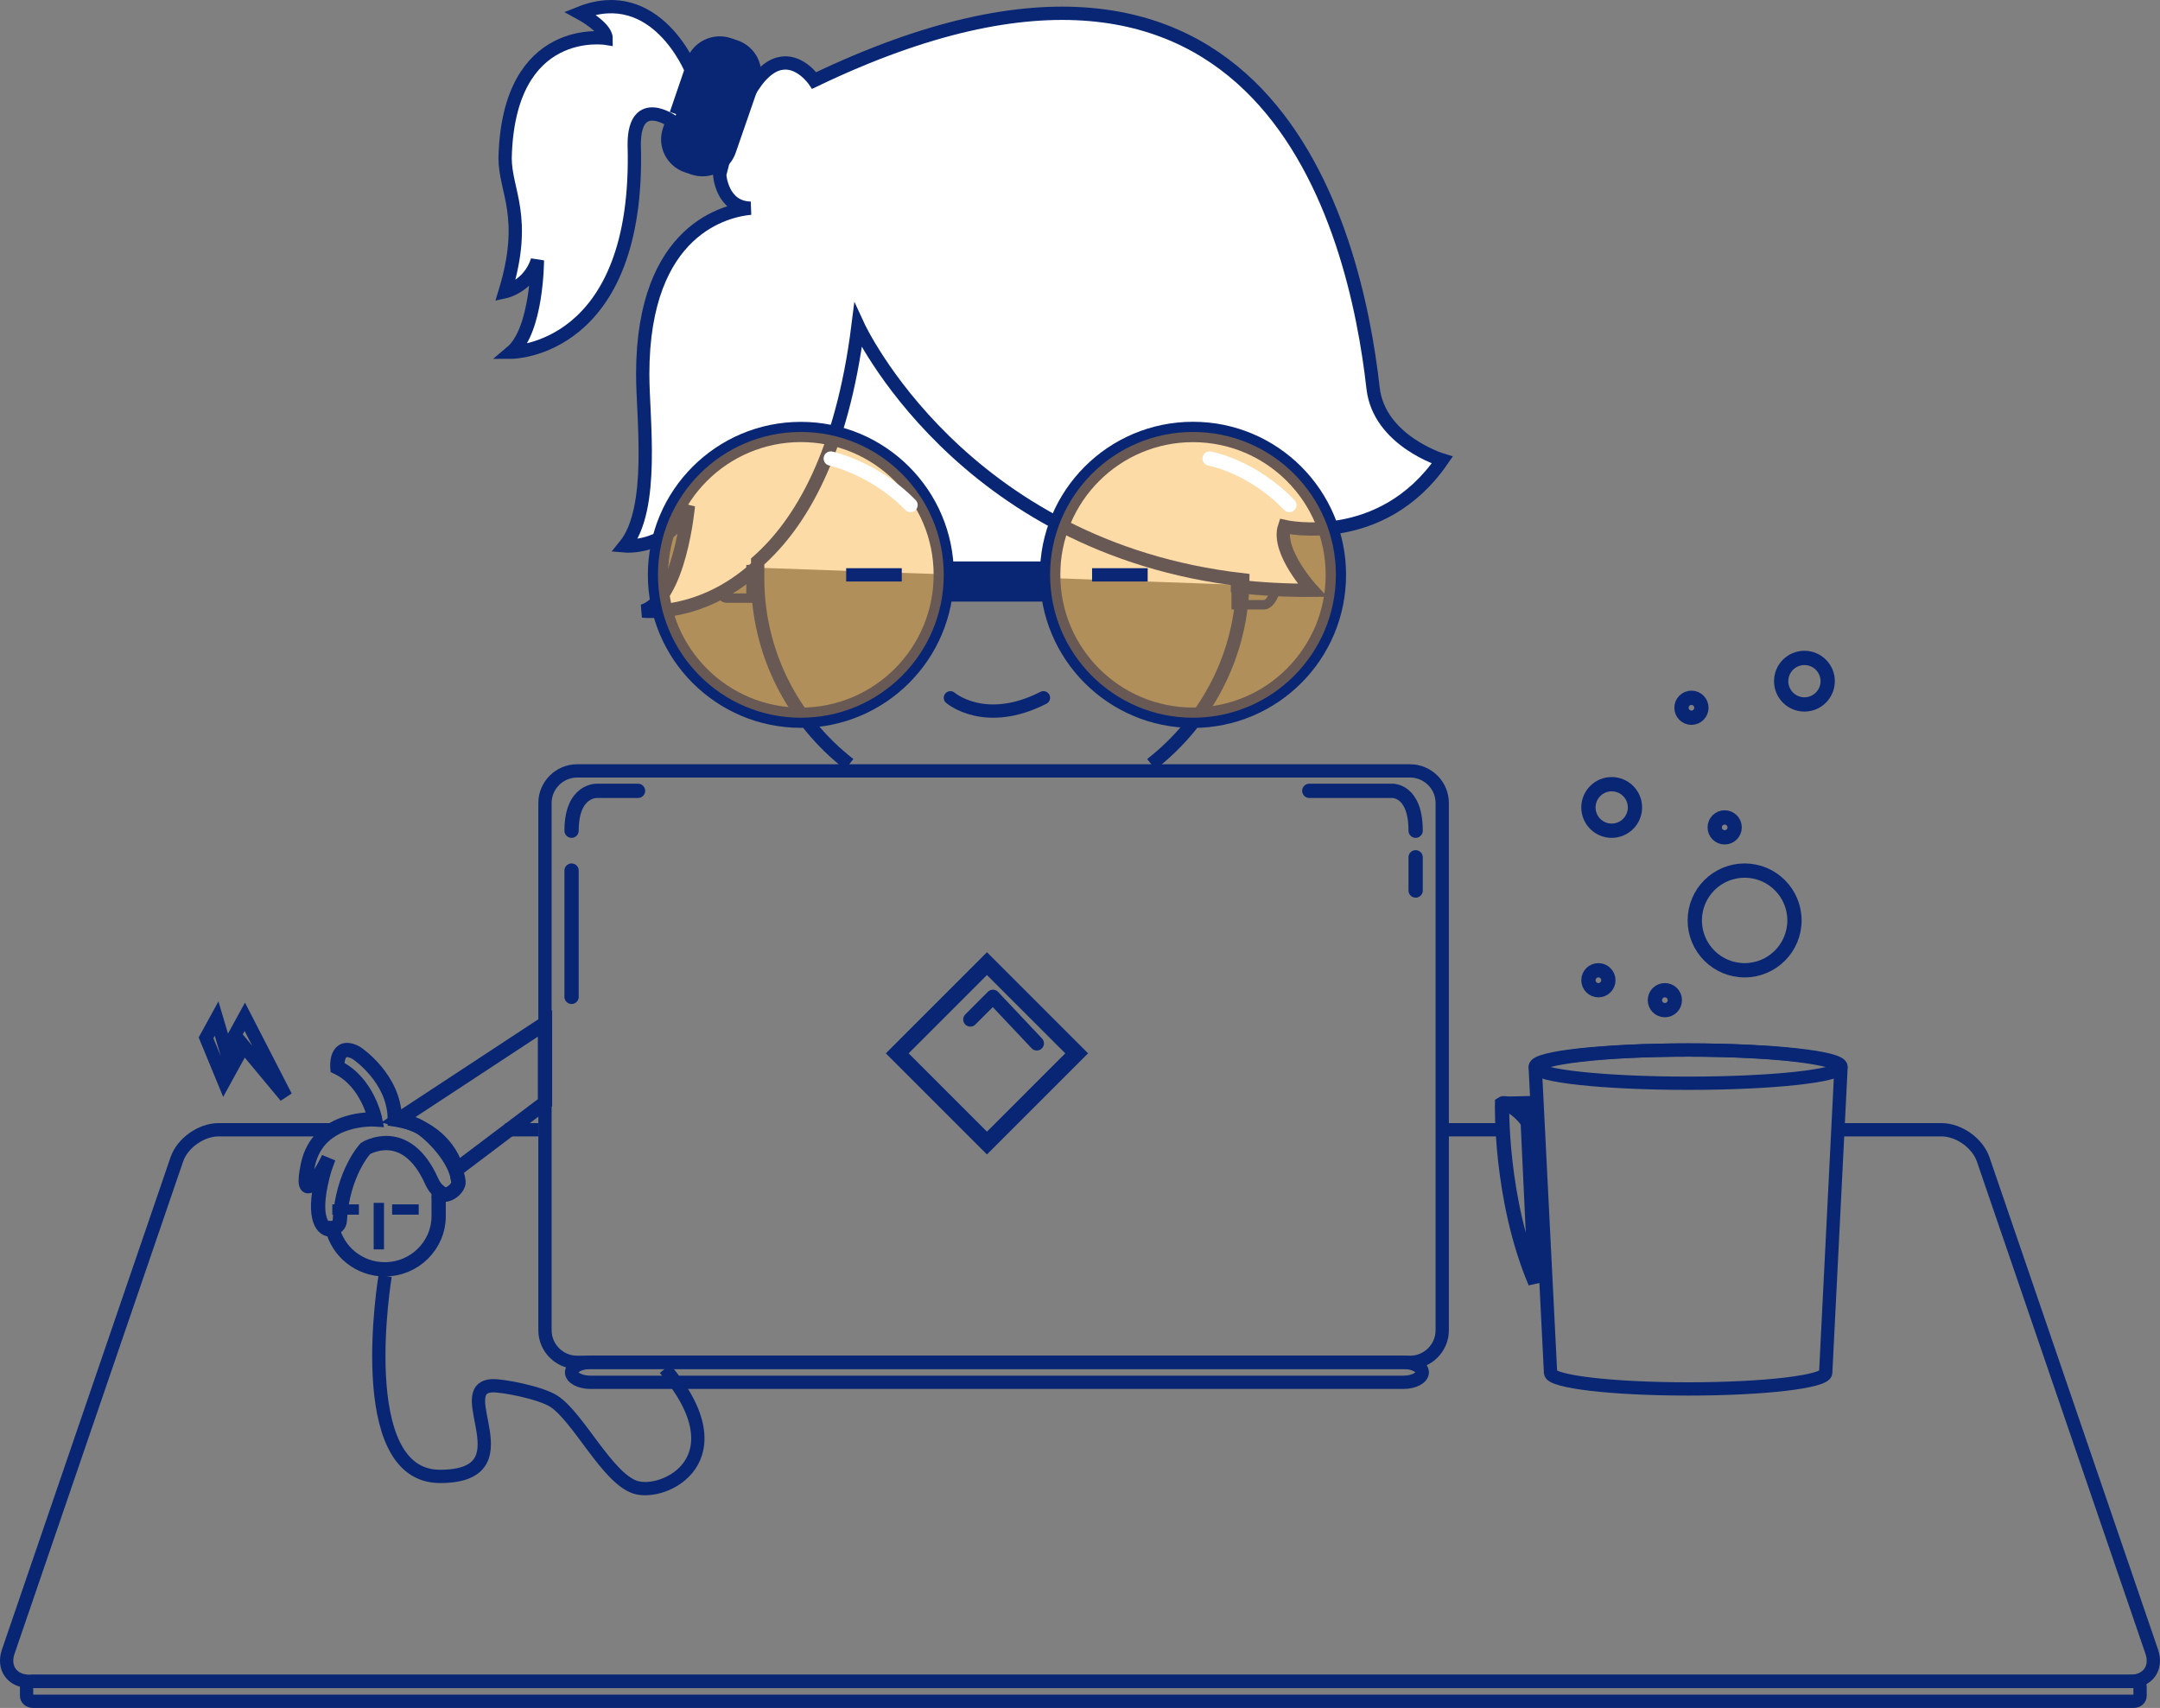 <?xml version="1.0" encoding="UTF-8"?>
<svg width="325px" height="257px" viewBox="0 0 325 257" version="1.1" xmlns="http://www.w3.org/2000/svg" xmlns:xlink="http://www.w3.org/1999/xlink">
    <rect x="0" y="0" width="325" height="257" fill="#808080" stroke="none"/>
    <!-- Generator: Sketch 41.2 (35397) - http://www.bohemiancoding.com/sketch -->
    <title>Group 7</title>
    <desc>Created with Sketch.</desc>
    <defs></defs>
    <g id="homepage" stroke="none" stroke-width="1" fill="none" fill-rule="evenodd">
        <g id="Desktop-HD-Copy-8" transform="translate(-251, -6265)">
            <g id="Group-7" transform="translate(252, 6266)">
                <polygon id="Stroke-29-Copy" stroke="#082674" stroke-width="2" points="30 155.171 31.591 152.271 33.025 157.119 35.832 152 42 164 35.656 156.37 32.708 161.744"></polygon>
                <path d="M253,157 C240.297,157 230,158.212 230,159.707 L232.3,205.563 C232.3,206.909 241.567,208 253,208 C264.433,208 273.7,206.909 273.7,205.563 L276,159.707 C276,158.212 265.703,157 253,157 Z" id="Stroke-31-Copy" stroke="#082674" stroke-width="2"></path>
                <path d="M276,159.5 C276,160.881 265.702,162 253,162 C240.298,162 230,160.881 230,159.5 C230,158.119 240.298,157 253,157 C265.702,157 276,158.119 276,159.5 Z" id="Stroke-33-Copy" stroke="#082674" stroke-width="2"></path>
                <path d="M228.853,167.508 C228.853,167.508 225.91,164.481 225.004,165.078 C225.004,165.078 224.665,179.415 230,192 L228.853,167.508 Z" id="Stroke-35-Copy" stroke="#092674" stroke-width="2.149"></path>
                <path d="M225,165.093 L229,165 L229,168 C229,168 227,165.047 225,165.093 Z" id="Stroke-37-Copy" stroke="#092674" stroke-width="2.149"></path>
                <path d="M269,137.5 C269,141.642 265.642,145 261.501,145 C257.358,145 254,141.642 254,137.5 C254,133.358 257.358,130 261.501,130 C265.642,130 269,133.358 269,137.5 Z" id="Stroke-39-Copy" stroke="#092674" stroke-width="2.149"></path>
                <path d="M241,146.5 C241,147.328 240.328,148 239.5,148 C238.671,148 238,147.328 238,146.5 C238,145.672 238.671,145 239.5,145 C240.328,145 241,145.672 241,146.5 Z" id="Stroke-41-Copy" stroke="#092674" stroke-width="2.149"></path>
                <path d="M255,105.5 C255,106.328 254.328,107 253.5,107 C252.671,107 252,106.328 252,105.5 C252,104.672 252.671,104 253.5,104 C254.328,104 255,104.672 255,105.5 Z" id="Stroke-43-Copy" stroke="#092674" stroke-width="2.149"></path>
                <path d="M251,149.5 C251,150.328 250.328,151 249.5,151 C248.671,151 248,150.328 248,149.5 C248,148.672 248.671,148 249.5,148 C250.328,148 251,148.672 251,149.5 Z" id="Stroke-45-Copy" stroke="#092674" stroke-width="2.149"></path>
                <path d="M260,123.5 C260,124.328 259.328,125 258.5,125 C257.671,125 257,124.328 257,123.5 C257,122.672 257.671,122 258.5,122 C259.328,122 260,122.672 260,123.5 Z" id="Stroke-47-Copy" stroke="#092674" stroke-width="2.149"></path>
                <path d="M274,101.5 C274,103.433 272.432,105 270.499,105 C268.566,105 267,103.433 267,101.5 C267,99.567 268.566,98 270.499,98 C272.432,98 274,99.567 274,101.5 Z" id="Stroke-49-Copy" stroke="#092674" stroke-width="2.149"></path>
                <path d="M245,120.5 C245,122.433 243.432,124 241.499,124 C239.566,124 238,122.433 238,120.5 C238,118.567 239.566,117 241.499,117 C243.432,117 245,118.567 245,120.5 Z" id="Stroke-51-Copy" stroke="#092674" stroke-width="2.149"></path>
                <path d="M56,180 L56,187" id="Fill-53-Copy" fill="#FFFFFF"></path>
                <path d="M56,180 L56,187" id="Stroke-55-Copy" stroke="#082674" stroke-width="1.552"></path>
                <path d="M216,199.173 C216,201.828 213.823,204 211.164,204 L85.837,204 C83.177,204 81,201.828 81,199.173 L81,119.827 C81,117.172 83.177,115 85.837,115 L211.164,115 C213.823,115 216,117.172 216,119.827 L216,199.173 Z" id="Stroke-57-Copy" stroke="#082674" stroke-width="2"></path>
                <path d="M56.951,191 C56.951,191 51.871,221.16 65.192,221.16 C78.514,221.16 66.633,207.846 73.055,207.522 C74.546,207.446 80.373,208.551 82.383,209.886 C86.07,212.333 90.376,221.4 94.569,222.784 C98.894,224.211 110.599,218.615 99.052,204.95" id="Stroke-59-Copy" stroke="#082674" stroke-width="2"></path>
                <path d="M81,153 L81,164.933 L67.66,175 C67.66,175 66.742,169.363 59,167.455 L81,153 Z" id="Stroke-61-Copy" stroke="#092674" stroke-width="2.149"></path>
                <path d="M58,181 L62,181" id="Fill-63-Copy" fill="#FFFFFF"></path>
                <path d="M58,181 L62,181" id="Stroke-65-Copy" stroke="#082674" stroke-width="1.552"></path>
                <path d="M49,181 L53,181" id="Fill-67-Copy" fill="#FFFFFF"></path>
                <path d="M49,181 L53,181" id="Stroke-69-Copy" stroke="#082674" stroke-width="1.552"></path>
                <path d="M63.941,176.727 C60.038,168.026 53.981,171.826 53.981,171.826 C53.981,171.826 50.526,175.536 50.124,182.686 C50.088,183.325 49.581,183.778 49,183.783 C49.826,187.342 53.043,190 56.894,190 C61.37,190 65,186.412 65,181.985 L65,178.216 C64.62,177.911 64.258,177.434 63.941,176.727 Z" id="Stroke-71-Copy" stroke="#092674" stroke-width="2.149"></path>
                <path d="M64.567,178.338 C66.185,179.667 68.101,177.736 67.996,176.824 C67.59,173.303 63.933,169.717 62.158,168.582 C60.984,167.831 58.4,167.445 58.4,167.445 C58.4,161.219 52.605,157.429 52.605,157.429 C49.449,155.733 49.763,159.612 49.763,159.612 C54.322,161.794 55.446,167.445 55.446,167.445 C55.446,167.445 46.885,166.884 45.325,174.278 C44.027,180.432 46.934,176.455 48.433,173.247 L47.844,174.885 C45.799,181.88 47.394,184.009 48.644,184" id="Stroke-73-Copy" stroke="#092674" stroke-width="2.149"></path>
                <path d="M196,118.001 L208.438,118.001 C208.438,118.001 212,117.789 212,124" id="Stroke-75-Copy" stroke="#092674" stroke-width="2.149" stroke-linecap="round" stroke-linejoin="round"></path>
                <path d="M212,128 L212,133" id="Stroke-77-Copy" stroke="#092674" stroke-width="2.149" stroke-linecap="round" stroke-linejoin="round"></path>
                <path d="M95,118 L88.853,118.001 C88.853,118.001 85,117.79 85,124" id="Stroke-79-Copy" stroke="#092674" stroke-width="2.149" stroke-linecap="round" stroke-linejoin="round"></path>
                <path d="M85,130 L85,149" id="Stroke-81-Copy" stroke="#092674" stroke-width="2.149" stroke-linecap="round" stroke-linejoin="round"></path>
                <path d="M213,205.5 C213,206.325 211.724,207 210.164,207 L87.835,207 C86.276,207 85,206.325 85,205.5 C85,204.675 86.276,204 87.835,204 L210.164,204 C211.724,204 213,204.675 213,205.5 Z" id="Stroke-83-Copy" stroke="#082674" stroke-width="2"></path>
                <polygon id="Stroke-85-Copy" stroke="#082674" stroke-width="2.428" points="147.5 171 134 157.5 147.5 144 161 157.5"></polygon>
                <path d="M185.198,86.986 C185.198,87.066 185.193,87.146 185.192,87.226 C188.747,87.642 192.492,87.852 196.437,87.82 C196.437,87.82 191.025,81.983 192.274,78.231 C192.274,78.231 206.843,81.566 216,68.225 C216,68.225 206.488,65.339 205.594,57.386 C202.91,33.514 189.683,-21.612 121.513,11.109 C121.513,11.109 113.57,-0.591 107.282,25.283 C107.282,25.283 107.578,30.26 111.949,30.326 C108.545,30.631 95.706,33.24 95.706,55.301 C95.706,61.972 97.579,75.521 93,81.15 C93,81.15 99.868,81.775 102.574,75.104 C102.574,75.104 101.325,89.28 95.706,90.947 C95.706,90.947 104.329,92.031 112.772,84.417" id="Stroke-99-Copy" stroke="#082674" stroke-width="2" fill="#FFFFFF"></path>
                <polyline id="Stroke-87-Copy" stroke="#092674" stroke-width="2.149" stroke-linecap="round" stroke-linejoin="round" points="145 152.403 148.399 149 155 156"></polyline>
                <path d="M216,169 L226,169" id="Stroke-89-Copy" stroke="#082674" stroke-width="2"></path>
                <path d="M75,169 L80,169" id="Stroke-91-Copy" stroke="#082674" stroke-width="2"></path>
                <path d="M276.183,169 L291.131,169 C293.736,169 296.555,171.007 297.395,173.461 L322.761,247.539 C323.601,249.993 322.157,252 319.552,252 L3.449,252 C0.844,252 -0.601,249.993 0.239,247.539 L25.605,173.461 C26.445,171.007 29.264,169 31.869,169 L49.396,169" id="Stroke-93-Copy" stroke="#082674" stroke-width="2"></path>
                <path d="M321,254.2 C321,254.64 320.573,255 320.052,255 L3.948,255 C3.427,255 3,254.64 3,254.2 L3,252.8 C3,252.36 3.427,252 3.948,252 L320.052,252 C320.573,252 321,252.36 321,252.8 L321,254.2 Z" id="Stroke-95-Copy" stroke="#082674" stroke-width="2"></path>
                <path d="M108.24,21.505 C107.575,23.426 105.443,24.46 103.502,23.802 L102.521,23.469 C100.58,22.812 99.535,20.701 100.201,18.78 L103.76,8.495 C104.425,6.574 106.557,5.54 108.498,6.198 L109.479,6.531 C111.42,7.188 112.465,9.299 111.799,11.22 L108.24,21.505 Z" id="Fill-101-Copy" fill="#092674"></path>
                <polygon id="Stroke-107-Copy" stroke="#092674" stroke-width="3.043" points="141.095 85 157 85 157 88 141 88"></polygon>
                <path d="M200,85.5 C200,97.374 190.374,107 178.5,107 C166.626,107 157,97.374 157,85.5 C157,73.625 166.626,64 178.5,64 C190.374,64 200,73.625 200,85.5 Z" id="Stroke-111-Copy" stroke="#092674" stroke-width="3.067"></path>
                <path d="M141,85.5 C141,97.374 131.374,107 119.5,107 C107.626,107 98,97.374 98,85.5 C98,73.626 107.626,64 119.5,64 C131.374,64 141,73.626 141,85.5 Z" id="Stroke-115-Copy" stroke="#092674" stroke-width="3.043"></path>
                <path d="M185,87 L185,90 L189.188,90 C189.895,90 190.535,89.068 191,87.556" id="Stroke-125-Copy" stroke="#092674" stroke-width="1.415"></path>
                <path d="M107,87.623 C107.376,88.487 107.845,89 108.353,89 L112,89 L112,84" id="Stroke-127-Copy" stroke="#092674" stroke-width="1.415"></path>
                <path d="M172.223,113.999 C180.561,107.494 185.926,97.488 186,86.251 C143.453,81.387 128.105,48 128.105,48 C125.675,67.386 119.389,77.849 113,83.483 L113,86.015 C113,97.348 118.383,107.45 126.781,114" id="Stroke-97-Copy" stroke="#082674" stroke-width="2"></path>
                <path d="M108.24,21.505 C107.575,23.426 105.443,24.46 103.502,23.802 L102.521,23.469 C100.58,22.812 99.535,20.701 100.201,18.78 L103.76,8.495 C104.425,6.574 106.557,5.54 108.498,6.198 L109.479,6.531 C111.42,7.188 112.465,9.299 111.799,11.22 L108.24,21.505 Z" id="Stroke-103-Copy" stroke="#092674" stroke-width="3.067"></path>
                <path d="M103,9.534 C103,9.534 97.716,-3.594 86.279,0.96 C86.279,0.96 90.196,3.077 90.196,4.767 C90.196,4.767 75.47,2.373 75,22.789 C75,27.815 78.447,31.584 75,42.891 C75,42.891 78.603,42.106 79.856,38.18 C79.856,38.18 79.856,48.702 75.94,52 C75.94,52 95.366,52 94.426,20.748 C94.426,13.053 100.334,17.336 100.319,17.38 C100.304,17.424 103,9.534 103,9.534 Z" id="Stroke-105-Copy" stroke="#082674" stroke-width="2" fill="#FFFFFF"></path>
                <path d="M200,85.5 C200,97.374 190.374,107 178.5,107 C166.626,107 157,97.374 157,85.5 C157,73.626 166.626,64 178.5,64 C190.374,64 200,73.626 200,85.5" id="Fill-109-Copy" fill="#F7A623" opacity="0.402"></path>
                <path d="M141,85.5 C141,97.374 131.374,107 119.5,107 C107.626,107 98,97.374 98,85.5 C98,73.626 107.626,64 119.5,64 C131.374,64 141,73.626 141,85.5" id="Fill-113-Copy" fill="#F7A623" opacity="0.402"></path>
                <path d="M181,68 C181,68 187.334,69.097 193,75" id="Stroke-117-Copy" stroke="#FFFFFF" stroke-width="2.151" stroke-linecap="round" stroke-linejoin="round"></path>
                <path d="M124,68 C124,68 130.522,69.38 136,75" id="Stroke-119-Copy" stroke="#FFFFFF" stroke-width="2.151" stroke-linecap="round" stroke-linejoin="round"></path>
                <path d="M142,104 C142,104 147.172,108.5 156,104" id="Stroke-129-Copy" stroke="#092674" stroke-width="2" stroke-linecap="round" stroke-linejoin="round"></path>
                <path d="M164.318,85.5 L170.682,85.5" id="Line" stroke="#0A2674" stroke-width="2" stroke-linecap="square"></path>
                <path d="M127.318,85.5 L133.682,85.5" id="Line-Copy" stroke="#0A2674" stroke-width="2" stroke-linecap="square"></path>
            </g>
        </g>
    </g>
</svg>